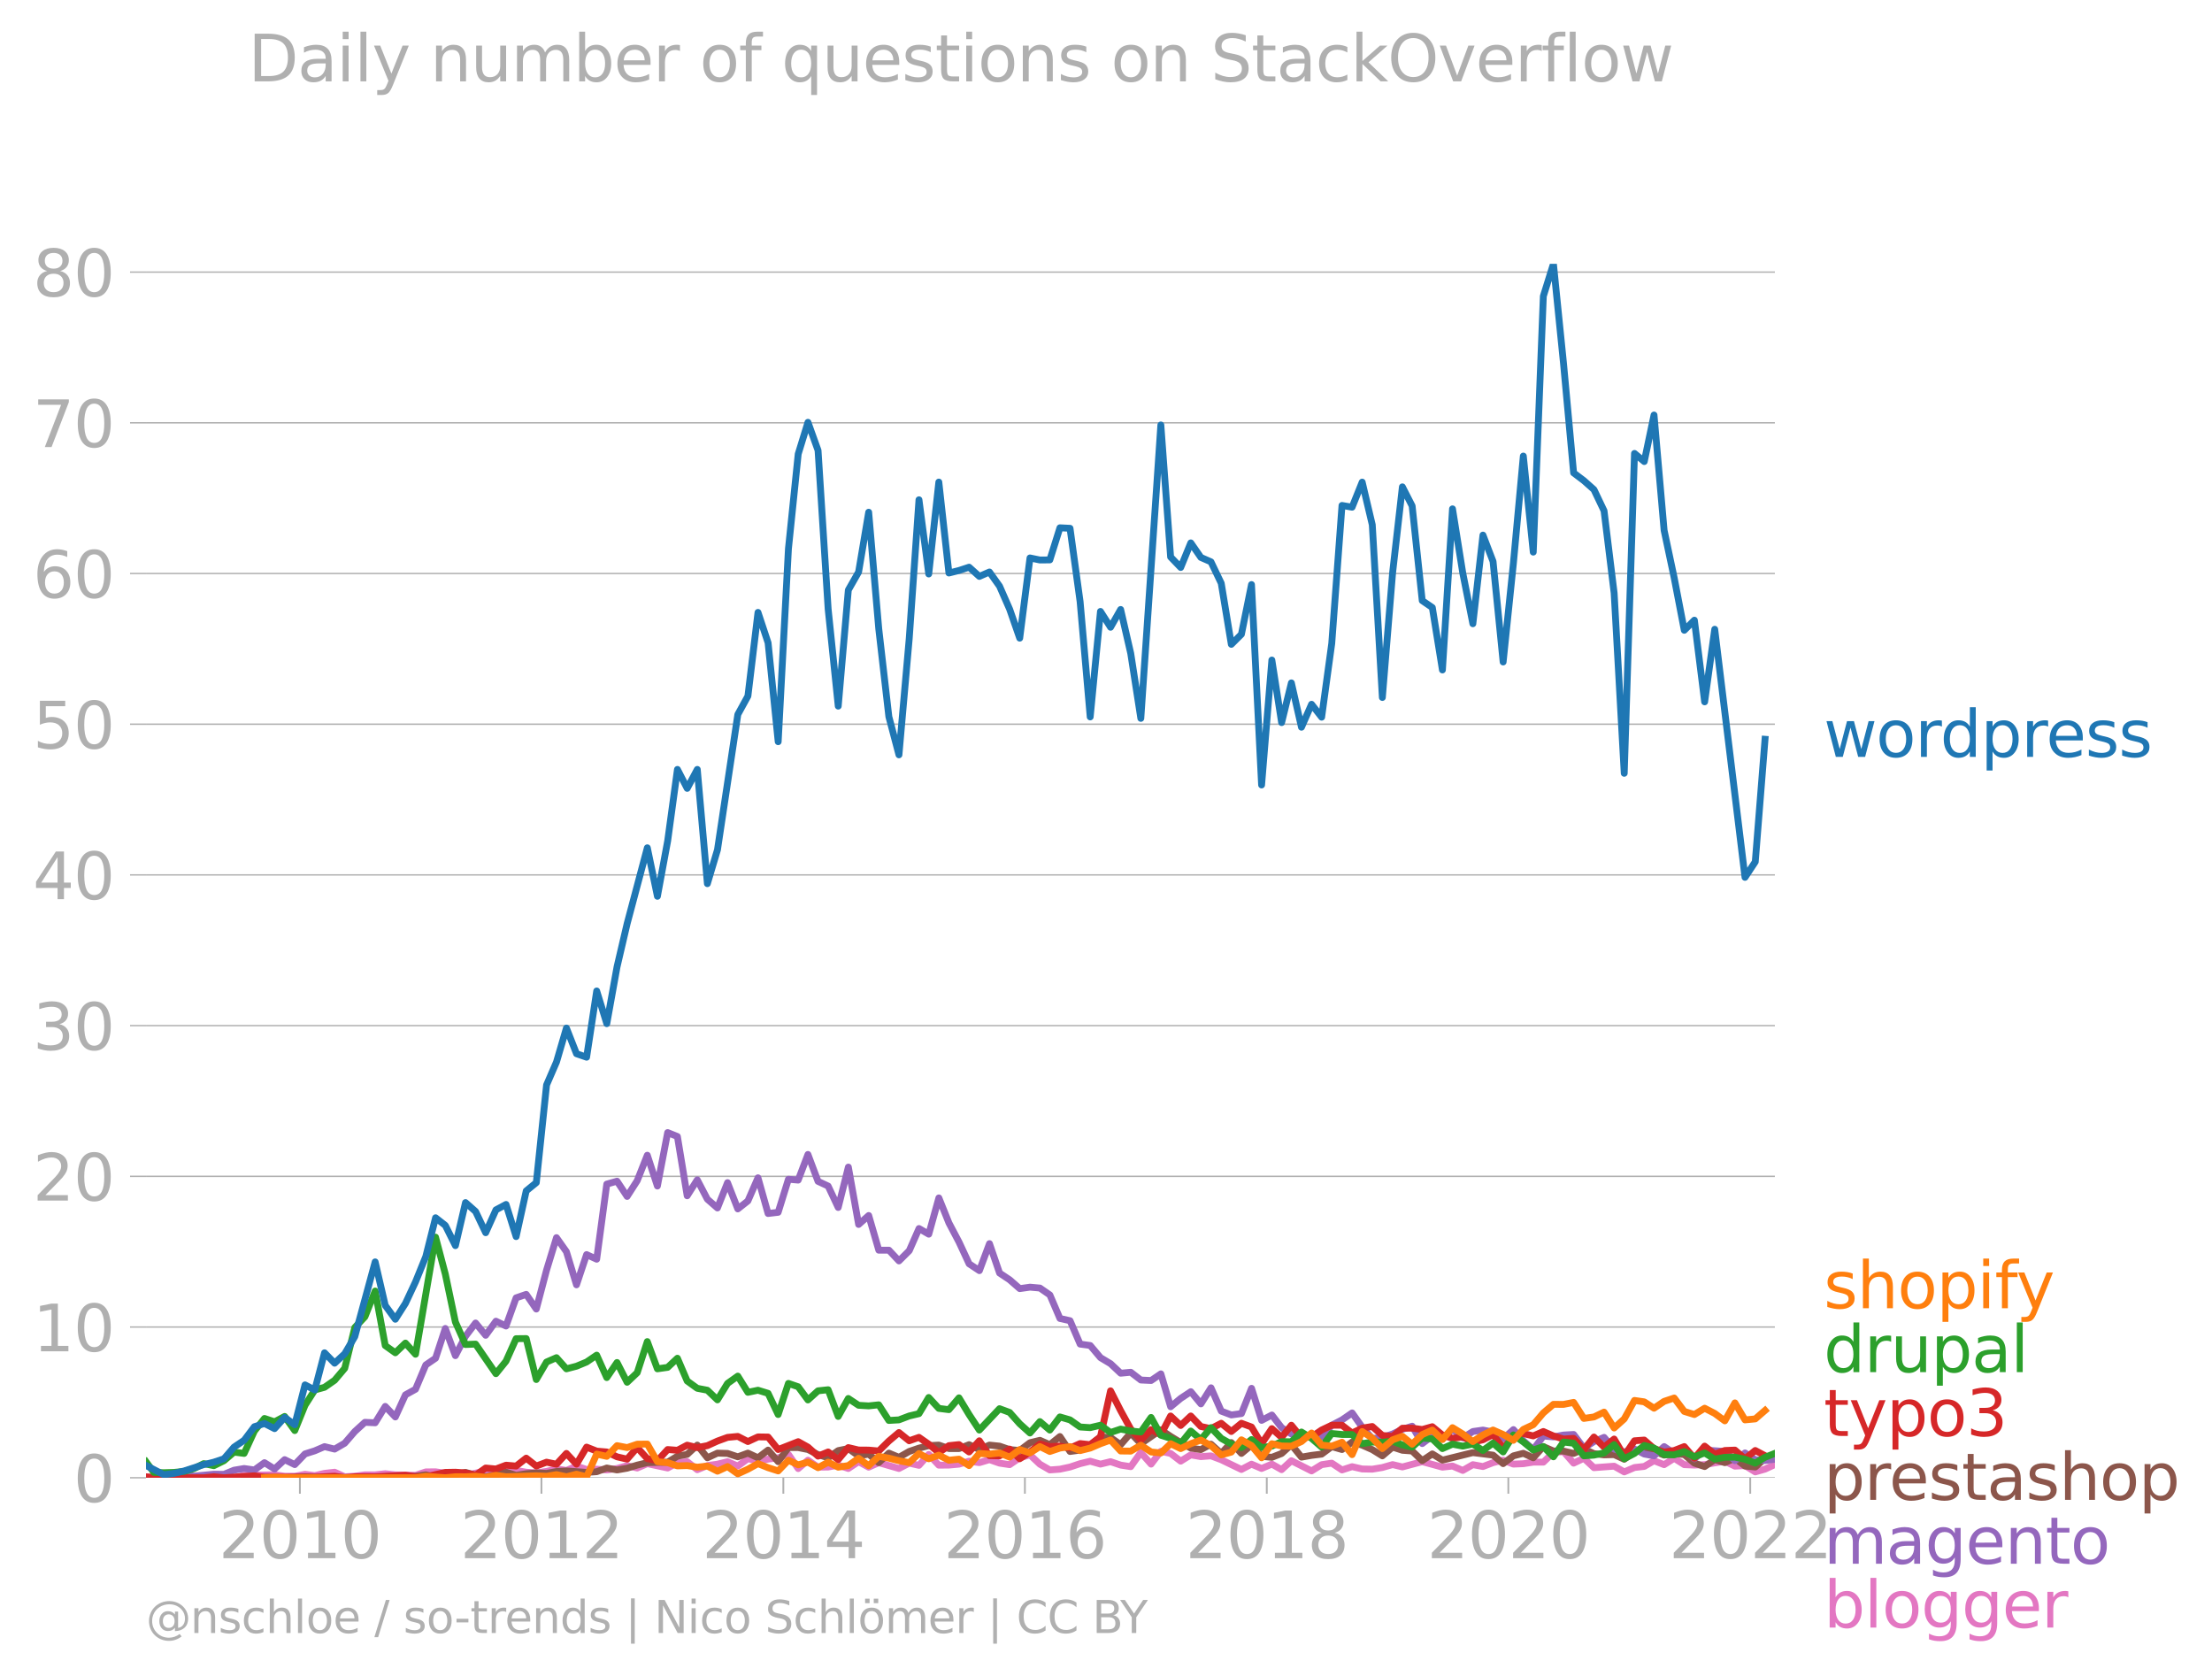 <svg xmlns:xlink="http://www.w3.org/1999/xlink" width="646.629" height="489.969" viewBox="0 0 484.972 367.477" xmlns="http://www.w3.org/2000/svg"><defs><style>*{stroke-linejoin:round;stroke-linecap:butt}</style></defs><g id="figure_1"><path d="M0 367.477h484.972V0H0v367.477z" style="fill:none" id="patch_1"/><g id="axes_1"><path d="M32.015 323.95h357.12V57.838H32.015V323.95z" style="fill:none" id="patch_2"/><g id="matplotlib.axis_1"><g id="xtick_1"><g id="line2d_1"><defs><path id="mef257b372c" d="M0 0v3.5" style="stroke:#b0b0b0;stroke-width:.4"/></defs><use xlink:href="#mef257b372c" x="65.75" y="323.95" style="fill:#b0b0b0;stroke:#b0b0b0;stroke-width:.4"/></g><g style="fill:#b0b0b0" transform="matrix(.14 0 0 -.14 47.935 341.588)" id="text_1"><defs><path id="DejaVuSans-32" d="M1228 531h2203V0H469v531q359 372 979 998 621 627 780 809 303 340 423 576 121 236 121 464 0 372-261 606-261 235-680 235-297 0-627-103-329-103-704-313v638q381 153 712 231 332 78 607 78 725 0 1156-363 431-362 431-968 0-288-108-546-107-257-392-607-78-91-497-524-418-433-1181-1211z" transform="scale(.016)"/><path id="DejaVuSans-30" d="M2034 4250q-487 0-733-480-245-479-245-1442 0-959 245-1439 246-480 733-480 491 0 736 480 246 480 246 1439 0 963-246 1442-245 480-736 480zm0 500q785 0 1199-621 414-620 414-1801 0-1178-414-1799Q2819-91 2034-91q-784 0-1198 620-414 621-414 1799 0 1181 414 1801 414 621 1198 621z" transform="scale(.016)"/><path id="DejaVuSans-31" d="M794 531h1031v3560L703 3866v575l1116 225h631V531h1031V0H794v531z" transform="scale(.016)"/></defs><use xlink:href="#DejaVuSans-32"/><use xlink:href="#DejaVuSans-30" x="63.623"/><use xlink:href="#DejaVuSans-31" x="127.246"/><use xlink:href="#DejaVuSans-30" x="190.869"/></g></g><g id="xtick_2"><use xlink:href="#mef257b372c" x="118.71" y="323.95" style="fill:#b0b0b0;stroke:#b0b0b0;stroke-width:.4" id="line2d_2"/><g style="fill:#b0b0b0" transform="matrix(.14 0 0 -.14 100.895 341.588)" id="text_2"><use xlink:href="#DejaVuSans-32"/><use xlink:href="#DejaVuSans-30" x="63.623"/><use xlink:href="#DejaVuSans-31" x="127.246"/><use xlink:href="#DejaVuSans-32" x="190.869"/></g></g><g id="xtick_3"><use xlink:href="#mef257b372c" x="171.743" y="323.95" style="fill:#b0b0b0;stroke:#b0b0b0;stroke-width:.4" id="line2d_3"/><g style="fill:#b0b0b0" transform="matrix(.14 0 0 -.14 153.928 341.588)" id="text_3"><defs><path id="DejaVuSans-34" d="M2419 4116 825 1625h1594v2491zm-166 550h794V1625h666v-525h-666V0h-628v1100H313v609l1940 2957z" transform="scale(.016)"/></defs><use xlink:href="#DejaVuSans-32"/><use xlink:href="#DejaVuSans-30" x="63.623"/><use xlink:href="#DejaVuSans-31" x="127.246"/><use xlink:href="#DejaVuSans-34" x="190.869"/></g></g><g id="xtick_4"><use xlink:href="#mef257b372c" x="224.704" y="323.95" style="fill:#b0b0b0;stroke:#b0b0b0;stroke-width:.4" id="line2d_4"/><g style="fill:#b0b0b0" transform="matrix(.14 0 0 -.14 206.889 341.588)" id="text_4"><defs><path id="DejaVuSans-36" d="M2113 2584q-425 0-674-291-248-290-248-796 0-503 248-796 249-292 674-292t673 292q248 293 248 796 0 506-248 796-248 291-673 291zm1253 1979v-575q-238 112-480 171-242 60-480 60-625 0-955-422-329-422-376-1275 184 272 462 417 279 145 613 145 703 0 1111-427 408-426 408-1160 0-719-425-1154Q2819-91 2113-91q-810 0-1238 620-428 621-428 1799 0 1106 525 1764t1409 658q238 0 480-47t505-140z" transform="scale(.016)"/></defs><use xlink:href="#DejaVuSans-32"/><use xlink:href="#DejaVuSans-30" x="63.623"/><use xlink:href="#DejaVuSans-31" x="127.246"/><use xlink:href="#DejaVuSans-36" x="190.869"/></g></g><g id="xtick_5"><use xlink:href="#mef257b372c" x="277.737" y="323.95" style="fill:#b0b0b0;stroke:#b0b0b0;stroke-width:.4" id="line2d_5"/><g style="fill:#b0b0b0" transform="matrix(.14 0 0 -.14 259.922 341.588)" id="text_5"><defs><path id="DejaVuSans-38" d="M2034 2216q-450 0-708-241-257-241-257-662 0-422 257-663 258-241 708-241t709 242q260 243 260 662 0 421-258 662-257 241-711 241zm-631 268q-406 100-633 378-226 279-226 679 0 559 398 884 399 325 1092 325 697 0 1094-325t397-884q0-400-227-679-226-278-629-378 456-106 710-416 255-309 255-755 0-679-414-1042Q2806-91 2034-91q-771 0-1186 362-414 363-414 1042 0 446 256 755 257 310 713 416zm-231 997q0-362 226-565 227-203 636-203 407 0 636 203 230 203 230 565 0 363-230 566-229 203-636 203-409 0-636-203-226-203-226-566z" transform="scale(.016)"/></defs><use xlink:href="#DejaVuSans-32"/><use xlink:href="#DejaVuSans-30" x="63.623"/><use xlink:href="#DejaVuSans-31" x="127.246"/><use xlink:href="#DejaVuSans-38" x="190.869"/></g></g><g id="xtick_6"><use xlink:href="#mef257b372c" x="330.697" y="323.95" style="fill:#b0b0b0;stroke:#b0b0b0;stroke-width:.4" id="line2d_6"/><g style="fill:#b0b0b0" transform="matrix(.14 0 0 -.14 312.882 341.588)" id="text_6"><use xlink:href="#DejaVuSans-32"/><use xlink:href="#DejaVuSans-30" x="63.623"/><use xlink:href="#DejaVuSans-32" x="127.246"/><use xlink:href="#DejaVuSans-30" x="190.869"/></g></g><g id="xtick_7"><use xlink:href="#mef257b372c" x="383.73" y="323.95" style="fill:#b0b0b0;stroke:#b0b0b0;stroke-width:.4" id="line2d_7"/><g style="fill:#b0b0b0" transform="matrix(.14 0 0 -.14 365.915 341.588)" id="text_7"><use xlink:href="#DejaVuSans-32"/><use xlink:href="#DejaVuSans-30" x="63.623"/><use xlink:href="#DejaVuSans-32" x="127.246"/><use xlink:href="#DejaVuSans-32" x="190.869"/></g></g></g><g id="matplotlib.axis_2"><g id="ytick_1"><path d="M32.015 323.95h357.12" clip-path="url(#pf6f43f674e)" style="fill:none;stroke:#b0b0b0;stroke-width:.3;stroke-linecap:square" id="line2d_8"/><g id="line2d_9"><defs><path id="ma8124d7499" d="M0 0h-3.5" style="stroke:#b0b0b0;stroke-width:.3"/></defs><use xlink:href="#ma8124d7499" x="32.015" y="323.95" style="fill:#b0b0b0;stroke:#b0b0b0;stroke-width:.3"/></g><use xlink:href="#DejaVuSans-30" style="fill:#b0b0b0" transform="matrix(.14 0 0 -.14 16.108 329.269)" id="text_8"/></g><g id="ytick_2"><path d="M32.015 290.912h357.12" clip-path="url(#pf6f43f674e)" style="fill:none;stroke:#b0b0b0;stroke-width:.3;stroke-linecap:square" id="line2d_10"/><use xlink:href="#ma8124d7499" x="32.015" y="290.912" style="fill:#b0b0b0;stroke:#b0b0b0;stroke-width:.3" id="line2d_11"/><g style="fill:#b0b0b0" transform="matrix(.14 0 0 -.14 7.2 296.231)" id="text_9"><use xlink:href="#DejaVuSans-31"/><use xlink:href="#DejaVuSans-30" x="63.623"/></g></g><g id="ytick_3"><path d="M32.015 257.875h357.12" clip-path="url(#pf6f43f674e)" style="fill:none;stroke:#b0b0b0;stroke-width:.3;stroke-linecap:square" id="line2d_12"/><use xlink:href="#ma8124d7499" x="32.015" y="257.875" style="fill:#b0b0b0;stroke:#b0b0b0;stroke-width:.3" id="line2d_13"/><g style="fill:#b0b0b0" transform="matrix(.14 0 0 -.14 7.2 263.194)" id="text_10"><use xlink:href="#DejaVuSans-32"/><use xlink:href="#DejaVuSans-30" x="63.623"/></g></g><g id="ytick_4"><path d="M32.015 224.837h357.12" clip-path="url(#pf6f43f674e)" style="fill:none;stroke:#b0b0b0;stroke-width:.3;stroke-linecap:square" id="line2d_14"/><use xlink:href="#ma8124d7499" x="32.015" y="224.837" style="fill:#b0b0b0;stroke:#b0b0b0;stroke-width:.3" id="line2d_15"/><g style="fill:#b0b0b0" transform="matrix(.14 0 0 -.14 7.2 230.156)" id="text_11"><defs><path id="DejaVuSans-33" d="M2597 2516q453-97 707-404 255-306 255-756 0-690-475-1069Q2609-91 1734-91q-293 0-604 58T488 141v609q262-153 574-231 313-78 654-78 593 0 904 234t311 681q0 413-289 645-289 233-804 233h-544v519h569q465 0 712 186t247 536q0 359-255 551-254 193-729 193-260 0-557-57-297-56-653-174v562q360 100 674 150t592 50q719 0 1137-327 419-326 419-882 0-388-222-655t-631-370z" transform="scale(.016)"/></defs><use xlink:href="#DejaVuSans-33"/><use xlink:href="#DejaVuSans-30" x="63.623"/></g></g><g id="ytick_5"><path d="M32.015 191.8h357.12" clip-path="url(#pf6f43f674e)" style="fill:none;stroke:#b0b0b0;stroke-width:.3;stroke-linecap:square" id="line2d_16"/><use xlink:href="#ma8124d7499" x="32.015" y="191.8" style="fill:#b0b0b0;stroke:#b0b0b0;stroke-width:.3" id="line2d_17"/><g style="fill:#b0b0b0" transform="matrix(.14 0 0 -.14 7.2 197.119)" id="text_12"><use xlink:href="#DejaVuSans-34"/><use xlink:href="#DejaVuSans-30" x="63.623"/></g></g><g id="ytick_6"><path d="M32.015 158.762h357.12" clip-path="url(#pf6f43f674e)" style="fill:none;stroke:#b0b0b0;stroke-width:.3;stroke-linecap:square" id="line2d_18"/><use xlink:href="#ma8124d7499" x="32.015" y="158.762" style="fill:#b0b0b0;stroke:#b0b0b0;stroke-width:.3" id="line2d_19"/><g style="fill:#b0b0b0" transform="matrix(.14 0 0 -.14 7.2 164.081)" id="text_13"><defs><path id="DejaVuSans-35" d="M691 4666h2478v-532H1269V2991q137 47 274 70 138 23 276 23 781 0 1237-428 457-428 457-1159 0-753-469-1171Q2575-91 1722-91q-294 0-599 50Q819 9 494 109v635q281-153 581-228t634-75q541 0 856 284 316 284 316 772 0 487-316 771-315 285-856 285-253 0-505-56-251-56-513-175v2344z" transform="scale(.016)"/></defs><use xlink:href="#DejaVuSans-35"/><use xlink:href="#DejaVuSans-30" x="63.623"/></g></g><g id="ytick_7"><path d="M32.015 125.725h357.12" clip-path="url(#pf6f43f674e)" style="fill:none;stroke:#b0b0b0;stroke-width:.3;stroke-linecap:square" id="line2d_20"/><use xlink:href="#ma8124d7499" x="32.015" y="125.725" style="fill:#b0b0b0;stroke:#b0b0b0;stroke-width:.3" id="line2d_21"/><g style="fill:#b0b0b0" transform="matrix(.14 0 0 -.14 7.2 131.044)" id="text_14"><use xlink:href="#DejaVuSans-36"/><use xlink:href="#DejaVuSans-30" x="63.623"/></g></g><g id="ytick_8"><path d="M32.015 92.687h357.12" clip-path="url(#pf6f43f674e)" style="fill:none;stroke:#b0b0b0;stroke-width:.3;stroke-linecap:square" id="line2d_22"/><use xlink:href="#ma8124d7499" x="32.015" y="92.687" style="fill:#b0b0b0;stroke:#b0b0b0;stroke-width:.3" id="line2d_23"/><g style="fill:#b0b0b0" transform="matrix(.14 0 0 -.14 7.2 98.006)" id="text_15"><defs><path id="DejaVuSans-37" d="M525 4666h3000v-269L1831 0h-659l1594 4134H525v532z" transform="scale(.016)"/></defs><use xlink:href="#DejaVuSans-37"/><use xlink:href="#DejaVuSans-30" x="63.623"/></g></g><g id="ytick_9"><path d="M32.015 59.65h357.12" clip-path="url(#pf6f43f674e)" style="fill:none;stroke:#b0b0b0;stroke-width:.3;stroke-linecap:square" id="line2d_24"/><use xlink:href="#ma8124d7499" x="32.015" y="59.65" style="fill:#b0b0b0;stroke:#b0b0b0;stroke-width:.3" id="line2d_25"/><g style="fill:#b0b0b0" transform="matrix(.14 0 0 -.14 7.2 64.968)" id="text_16"><use xlink:href="#DejaVuSans-38"/><use xlink:href="#DejaVuSans-30" x="63.623"/></g></g></g><path d="m32.015 323.743 1.705.1 4.425-.106 2.25.213 2.14-.118 8.778.118 2.213-.533 6.674-.107 2.213.31 2.213.01 2.249-.426 2.14.274 2.14-.487 2.213-.253 2.212.999 2.213-.118 2.213-.309h2.249l2.213-.241 2.212.241 4.426.107 2.249-.746 2.14-.02 4.353.638 2.213.128 4.425-.96 2.249.747 2.213-1.016 2.212.163 2.213.387 2.213.146 2.249-.32 2.176-.55 2.177.337 2.213-.934 2.212.721 2.213-.06 2.213.167 2.249-.32 2.213-.618 2.212.511 2.213-.952 4.462.952 2.14-1.172 2.14-.213 2.213 1.755 2.213-.903 2.212-.309 2.213-.543 2.249.96 2.213-1.628 2.212.561 2.213-.45 2.213-.296 2.249-.746 2.14 3.11 2.14-1.83 2.213 1.523 2.213-.032 2.212-.408 2.213.728 2.25-1.492 2.212 1.204 2.213-.99 4.425 1.278 2.25-1.172 2.14.483 2.14-2.402 2.212 2.363 2.213-.018 2.213-.203 2.212-.65 2.25.32 2.212-.66 2.213.767 2.213.334 2.212-1.507 2.25-.64 2.176 2.048 2.176 1.257 2.213-.167 2.213-.473 2.212-.739 2.213-.54 2.25.64 2.212-.54 2.213.753 2.212.348 2.213-3.119 2.25 2.558 2.14-2.798 2.14.453 2.212 1.695 2.213-1.375 2.213.384 2.212-.171 2.25.853 4.425 2.131 2.213-1.162 2.212.949 2.25-.96 2.14 1.215 2.14-1.96 4.425 2.238 2.213-1.371 2.213-.334 2.249 1.492 2.212-.718 2.213.505 2.213.046 2.212-.366 2.25-.64 2.14.518 4.353-1.164 4.425 1.211 2.213-.245 2.249.96 2.212-1.265 2.213.412 2.213-.853 2.213-.533 2.249.853 2.176-.092 2.177-.335 2.212-.003 2.213-2.128 2.213-.185 2.213 2.53 2.249-1.066 2.212 2.06 4.426-.33 2.212 1.254 2.25-.96 2.14-.239 2.14-1.252 2.213.867 2.212-1.4 2.213 1.4 2.213.092 2.249-.107 4.425-.746 2.213 1.09 2.213-.13 2.249 1.385 2.14-.609 2.14-.99h0" clip-path="url(#pf6f43f674e)" style="fill:none;stroke:#e377c2;stroke-width:1.5;stroke-linecap:square" id="line2d_26"/><path d="m53.526 323.95 4.461-.11 4.426.11 4.462-.213 4.28.213 2.213-.11 4.425.11 2.213-.107 2.249.107 2.213-.22 2.212-.1 2.213.1 2.213-.1 2.249-.32 2.14.522 2.14-.095 4.426-.96 2.212.622 2.213.338 2.249-.427 2.213-.572 2.212.679 2.213-.348 2.213-.185 2.249.107 2.176-.408 2.177-.125 4.425.32 2.213-.15 2.213-.81 2.249.427 2.213-.388 2.212-.678 2.213-.533 4.462-.107 2.14-1.309 2.14-.396 2.213-2.042 2.213 2.788 2.212-1.026 2.213.067 2.249.746 2.213-.813 2.212 1.026 2.213-1.687 2.213 2.54 2.249-3.09h2.14l2.14.426 2.213 1.115 2.213.696 2.212-1.577 2.213-.448 2.25 1.599 2.212-.38 2.213 1.872 2.212-2.092 2.213.92 2.25-1.28 2.14-.734 2.14-.544 2.212-.124 2.213.763 2.213.008 2.212-.86 2.25 1.066 2.212-.977 2.213.23 2.213.76 2.212.2 2.25-1.705 2.176-.53 2.176.956 2.213-1.783 2.213 3.275 2.212-.302 2.213-1.084 2.25-1.811 2.212.142 2.213 1.563 2.212-2.554 2.213 2.34 4.39-3.04 2.14 1.442 2.212 1.35 2.213 1.208 2.213.334 2.212-1.187 2.25 2.025 2.212-2.38 2.213 2.38 2.213-1.83 2.212 2.47 2.25.213 2.14-.834 2.14-1.937 2.212 2.732 2.213-.388 2.213-.273 2.213-1.645 2.249.64 2.212-1.638 2.213.678 2.213.974 2.212 1.371 2.25-1.918 2.14.696 2.14.156 2.213 2.118 2.212-1.478 2.213 1.367 6.674-1.651 4.426.55 2.213 1.865 2.249-1.705 2.176-.559 2.177.985 2.212-2.458 2.213.966 2.213.025 2.213.508 2.249-.959 2.212 1.002 2.213.277 2.213-.057 2.212 1.016 2.25-1.705 2.14-.853 2.14.746 2.213.906 2.212-.373 2.213.263 2.213 1.869 2.249.746 2.212-1.514 2.213.661 2.213-.991 2.213 1.737 2.249.213 2.14-1.903h0" clip-path="url(#pf6f43f674e)" style="fill:none;stroke:#8c564b;stroke-width:1.5;stroke-linecap:square" id="line2d_27"/><path d="m32.015 323.95 1.705-.107 2.213-.003 4.461-.53 2.14.286 4.353-.417 2.213.025 2.213-.906 2.213-.373 2.249.32 2.212-1.599 2.213 1.386 2.213-2.047 2.213 1.087 2.249-2.344 2.14-.678 2.14-.92 2.213.543 2.212-1.29 2.213-2.565 2.213-2.017 2.249.106 2.213-3.595 2.212 2.316 2.213-4.849 2.213-1.225 2.249-5.33 2.14-1.468 2.14-6.524 2.213 5.957 2.213-4.252 2.212-2.906 2.213 2.693 2.249-3.09 2.213 1.058 2.212-6.174 2.213-.764 2.213 3.215 2.249-8.526 2.176-7.125 2.177 3.076 2.213 7.268 2.212-6.63 2.213 1.013 2.213-16.465 2.249-.64 2.213 3.34 2.212-3.446 2.213-5.585 2.213 6.757 2.249-11.723 2.14.86 2.14 12.995 2.213-3.492 2.213 4.238 2.212 1.929 2.213-5.553 2.249 5.755 2.213-1.744 2.212-5.077 2.213 7.83 2.213-.263 2.249-7.247 2.14.187 2.14-5.622 2.213 5.897 2.213 1.03 2.212 4.697L186 255.85l2.25 12.575 2.212-1.96 2.213 7.609 2.212-.01 2.213 2.354 2.25-2.238 2.14-4.86 2.14 1.237 2.212-7.947 2.213 5.496 2.213 4.195 2.212 4.757 2.25 1.492 2.212-5.918 2.213 6.45 2.213 1.479 2.212 1.932 2.25-.32 2.176.195 2.176 1.51 2.213 5.162 2.213.487 2.212 5.13 2.213.305 2.25 2.664 2.212 1.325 2.213 2.086 2.212-.213 2.213 1.705 2.25.106 2.14-1.457 2.14 7.212 2.212-1.84 2.213-1.464 2.213 2.675 2.212-3.527 2.25 5.115 2.212.835 2.213-.302 2.213-5.534 2.212 7.026 2.25-1.172 2.14 2.775 2.14 1.381 2.212.562 4.426.11 2.213-2.59 2.249-1.172 2.212-1.524 2.213 3.122 2.213 2.494 2.212-.256 2.25-.746 2.14-1.027 2.14-.678 2.213 3.808 2.212-1.676 2.213.685 2.213-2.177 2.249 1.918 2.212-1.393 2.213-.312 2.213.422 2.213 1.496 2.249-2.025 2.176 2.462 2.177 1.908 2.212-2.96 2.213.189 2.213-.409 2.213-.124 2.249 2.984 2.212-1.428 2.213-.917 2.213 2.569 2.212.628 2.25-.639 2.14 1.096 2.14.396 2.213-2.032 2.212 1.5 2.213-1.17 2.213 2.341 2.249-1.918 4.425.32 2.213 2.01 2.213-1.69 2.249 1.492 2.14.167 2.14-.274h0" clip-path="url(#pf6f43f674e)" style="fill:none;stroke:#9467bd;stroke-width:1.5;stroke-linecap:square" id="line2d_28"/><g style="fill:#1f77b4" transform="matrix(.14 0 0 -.14 399.849 165.929)" id="text_17"><defs><path id="DejaVuSans-77" d="M269 3500h575l719-2731 715 2731h678l719-2731 716 2731h575L4050 0h-678l-753 2869L1863 0h-679L269 3500z" transform="scale(.016)"/><path id="DejaVuSans-6f" d="M1959 3097q-462 0-731-361t-269-989q0-628 267-989 268-361 733-361 460 0 728 362 269 363 269 988 0 622-269 986-268 364-728 364zm0 487q750 0 1178-488 429-487 429-1349 0-859-429-1349Q2709-91 1959-91q-753 0-1180 489-426 490-426 1349 0 862 426 1349 427 488 1180 488z" transform="scale(.016)"/><path id="DejaVuSans-72" d="M2631 2963q-97 56-211 82-114 27-251 27-488 0-749-317t-261-911V0H581v3500h578v-544q182 319 472 473 291 155 707 155 59 0 131-8 72-7 159-23l3-590z" transform="scale(.016)"/><path id="DejaVuSans-64" d="M2906 2969v1894h575V0h-575v525q-181-312-458-464-276-152-664-152-634 0-1033 506-398 507-398 1332t398 1331q399 506 1033 506 388 0 664-152 277-151 458-463zM947 1747q0-634 261-995t717-361q456 0 718 361 263 361 263 995t-263 995q-262 361-718 361t-717-361q-261-361-261-995z" transform="scale(.016)"/><path id="DejaVuSans-70" d="M1159 525v-1856H581v4831h578v-531q182 312 458 463 277 152 661 152 638 0 1036-506 399-506 399-1331T3314 415Q2916-91 2278-91q-384 0-661 152-276 152-458 464zm1957 1222q0 634-261 995t-717 361q-457 0-718-361t-261-995q0-634 261-995t718-361q456 0 717 361t261 995z" transform="scale(.016)"/><path id="DejaVuSans-65" d="M3597 1894v-281H953q38-594 358-905t892-311q331 0 642 81t618 244V178Q3153 47 2828-22t-659-69q-838 0-1327 487-489 488-489 1320 0 859 464 1363 464 505 1252 505 706 0 1117-455 411-454 411-1235zm-575 169q-6 471-264 752-258 282-683 282-481 0-770-272t-333-766l2050 4z" transform="scale(.016)"/><path id="DejaVuSans-73" d="M2834 3397v-544q-243 125-506 187-262 63-544 63-428 0-642-131t-214-394q0-200 153-314t616-217l197-44q612-131 870-370t258-667q0-488-386-773Q2250-91 1575-91q-281 0-586 55T347 128v594q319-166 628-249 309-82 613-82 406 0 624 139 219 139 219 392 0 234-158 359-157 125-692 241l-200 47q-534 112-772 345-237 233-237 639 0 494 350 762 350 269 994 269 318 0 599-47 282-46 519-140z" transform="scale(.016)"/></defs><use xlink:href="#DejaVuSans-77"/><use xlink:href="#DejaVuSans-6f" x="81.787"/><use xlink:href="#DejaVuSans-72" x="142.969"/><use xlink:href="#DejaVuSans-64" x="182.332"/><use xlink:href="#DejaVuSans-70" x="245.809"/><use xlink:href="#DejaVuSans-72" x="309.285"/><use xlink:href="#DejaVuSans-65" x="348.148"/><use xlink:href="#DejaVuSans-73" x="409.672"/><use xlink:href="#DejaVuSans-73" x="461.771"/></g><g style="fill:#ff7f0e" transform="matrix(.14 0 0 -.14 399.849 286.798)" id="text_18"><defs><path id="DejaVuSans-68" d="M3513 2113V0h-575v2094q0 497-194 743-194 247-581 247-466 0-735-297-269-296-269-809V0H581v4863h578V2956q207 316 486 472 280 156 646 156 603 0 912-373 310-373 310-1098z" transform="scale(.016)"/><path id="DejaVuSans-69" d="M603 3500h575V0H603v3500zm0 1363h575v-729H603v729z" transform="scale(.016)"/><path id="DejaVuSans-66" d="M2375 4863v-479h-550q-309 0-430-125-120-125-120-450v-309h947v-447h-947V0H697v3053H147v447h550v244q0 584 272 851 272 268 862 268h544z" transform="scale(.016)"/><path id="DejaVuSans-79" d="M2059-325q-243-625-475-815-231-191-618-191H506v481h338q237 0 368 113 132 112 291 531l103 262L191 3500h609L1894 763l1094 2737h609L2059-325z" transform="scale(.016)"/></defs><use xlink:href="#DejaVuSans-73"/><use xlink:href="#DejaVuSans-68" x="52.1"/><use xlink:href="#DejaVuSans-6f" x="115.479"/><use xlink:href="#DejaVuSans-70" x="176.66"/><use xlink:href="#DejaVuSans-69" x="240.137"/><use xlink:href="#DejaVuSans-66" x="267.92"/><use xlink:href="#DejaVuSans-79" x="301.375"/></g><g style="fill:#2ca02c" transform="matrix(.14 0 0 -.14 399.849 300.798)" id="text_19"><defs><path id="DejaVuSans-75" d="M544 1381v2119h575V1403q0-497 193-746 194-248 582-248 465 0 735 297 271 297 271 810v1984h575V0h-575v538q-209-319-486-474-276-155-642-155-603 0-916 375-312 375-312 1097zm1447 2203z" transform="scale(.016)"/><path id="DejaVuSans-61" d="M2194 1759q-697 0-966-159t-269-544q0-306 202-486 202-179 548-179 479 0 768 339t289 901v128h-572zm1147 238V0h-575v531q-197-318-491-470T1556-91q-537 0-855 302-317 302-317 808 0 590 395 890 396 300 1180 300h807v57q0 397-261 614t-733 217q-300 0-585-72-284-72-546-216v532q315 122 612 182 297 61 578 61 760 0 1135-394 375-393 375-1193z" transform="scale(.016)"/><path id="DejaVuSans-6c" d="M603 4863h575V0H603v4863z" transform="scale(.016)"/></defs><use xlink:href="#DejaVuSans-64"/><use xlink:href="#DejaVuSans-72" x="63.477"/><use xlink:href="#DejaVuSans-75" x="104.59"/><use xlink:href="#DejaVuSans-70" x="167.969"/><use xlink:href="#DejaVuSans-61" x="231.445"/><use xlink:href="#DejaVuSans-6c" x="292.725"/></g><g style="fill:#d62728" transform="matrix(.14 0 0 -.14 399.849 314.798)" id="text_20"><defs><path id="DejaVuSans-74" d="M1172 4494v-994h1184v-447H1172V1153q0-428 117-550t477-122h590V0h-590q-666 0-919 248-253 249-253 905v1900H172v447h422v994h578z" transform="scale(.016)"/></defs><use xlink:href="#DejaVuSans-74"/><use xlink:href="#DejaVuSans-79" x="39.209"/><use xlink:href="#DejaVuSans-70" x="98.389"/><use xlink:href="#DejaVuSans-6f" x="161.865"/><use xlink:href="#DejaVuSans-33" x="223.047"/></g><g style="fill:#9467bd" transform="matrix(.14 0 0 -.14 399.849 342.798)" id="text_21"><defs><path id="DejaVuSans-6d" d="M3328 2828q216 388 516 572t706 184q547 0 844-383 297-382 297-1088V0h-578v2094q0 503-179 746-178 244-543 244-447 0-707-297-259-296-259-809V0h-578v2094q0 506-178 748t-550 242q-441 0-701-298-259-298-259-808V0H581v3500h578v-544q197 322 472 475t653 153q382 0 649-194 267-193 395-562z" transform="scale(.016)"/><path id="DejaVuSans-67" d="M2906 1791q0 625-258 968-257 344-723 344-462 0-720-344-258-343-258-968 0-622 258-966t720-344q466 0 723 344 258 344 258 966zm575-1357q0-893-397-1329-396-436-1215-436-303 0-572 45t-522 139v559q253-137 500-202 247-66 503-66 566 0 847 295t281 892v285q-178-310-456-463T1784 0Q1141 0 747 490 353 981 353 1791q0 812 394 1302 394 491 1037 491 388 0 666-153t456-462v531h575V434z" transform="scale(.016)"/><path id="DejaVuSans-6e" d="M3513 2113V0h-575v2094q0 497-194 743-194 247-581 247-466 0-735-297-269-296-269-809V0H581v3500h578v-544q207 316 486 472 280 156 646 156 603 0 912-373 310-373 310-1098z" transform="scale(.016)"/></defs><use xlink:href="#DejaVuSans-6d"/><use xlink:href="#DejaVuSans-61" x="97.412"/><use xlink:href="#DejaVuSans-67" x="158.691"/><use xlink:href="#DejaVuSans-65" x="222.168"/><use xlink:href="#DejaVuSans-6e" x="283.691"/><use xlink:href="#DejaVuSans-74" x="347.07"/><use xlink:href="#DejaVuSans-6f" x="386.279"/></g><g style="fill:#8c564b" transform="matrix(.14 0 0 -.14 399.849 328.798)" id="text_22"><use xlink:href="#DejaVuSans-70"/><use xlink:href="#DejaVuSans-72" x="63.477"/><use xlink:href="#DejaVuSans-65" x="102.34"/><use xlink:href="#DejaVuSans-73" x="163.863"/><use xlink:href="#DejaVuSans-74" x="215.963"/><use xlink:href="#DejaVuSans-61" x="255.172"/><use xlink:href="#DejaVuSans-73" x="316.451"/><use xlink:href="#DejaVuSans-68" x="368.551"/><use xlink:href="#DejaVuSans-6f" x="431.93"/><use xlink:href="#DejaVuSans-70" x="493.111"/></g><g style="fill:#e377c2" transform="matrix(.14 0 0 -.14 399.849 356.798)" id="text_23"><defs><path id="DejaVuSans-62" d="M3116 1747q0 634-261 995t-717 361q-457 0-718-361t-261-995q0-634 261-995t718-361q456 0 717 361t261 995zM1159 2969q182 312 458 463 277 152 661 152 638 0 1036-506 399-506 399-1331T3314 415Q2916-91 2278-91q-384 0-661 152-276 152-458 464V0H581v4863h578V2969z" transform="scale(.016)"/></defs><use xlink:href="#DejaVuSans-62"/><use xlink:href="#DejaVuSans-6c" x="63.477"/><use xlink:href="#DejaVuSans-6f" x="91.26"/><use xlink:href="#DejaVuSans-67" x="152.441"/><use xlink:href="#DejaVuSans-67" x="215.918"/><use xlink:href="#DejaVuSans-65" x="279.395"/><use xlink:href="#DejaVuSans-72" x="340.918"/></g><g style="fill:#b0b0b0" transform="matrix(.097 0 0 -.097 32.015 357.986)" id="text_24"><defs><path id="DejaVuSans-40" d="M2381 1678q0-447 222-702 222-254 610-254 384 0 604 256 221 256 221 700 0 438-225 695-225 258-607 258-378 0-602-256-223-256-223-697zm1703-934q-187-241-429-355t-564-114q-538 0-874 389t-336 1014q0 625 337 1015 338 391 873 391 322 0 565-117 244-117 428-354v409h447V722q457 69 714 417 258 349 258 902 0 334-99 628-98 294-298 544-325 409-792 626t-1017 217q-384 0-738-102-353-101-653-301-490-319-767-836-276-517-276-1120 0-497 179-932 180-434 521-765 328-325 759-495 431-171 922-171 403 0 792 136t714 389l281-347q-390-303-851-464t-936-161q-578 0-1091 205-512 205-912 595Q841 78 631 592q-209 514-209 1105 0 569 212 1084 213 516 607 907 403 396 931 607t1119 211q662 0 1229-272 568-271 952-771 234-307 357-666 124-359 124-744 0-822-497-1297T4084 263v481z" transform="scale(.016)"/><path id="DejaVuSans-63" d="M3122 3366v-538q-244 135-489 202t-495 67q-560 0-870-355-309-354-309-995t309-996q310-354 870-354 250 0 495 67t489 202V134Q2881 22 2623-34q-257-57-548-57-791 0-1257 497-465 497-465 1341 0 856 470 1346 471 491 1290 491 265 0 518-55 253-54 491-163z" transform="scale(.016)"/><path id="DejaVuSans-2f" d="M1625 4666h531L531-594H0l1625 5260z" transform="scale(.016)"/><path id="DejaVuSans-2d" d="M313 2009h1684v-512H313v512z" transform="scale(.016)"/><path id="DejaVuSans-7c" d="M1344 4891v-6400H813v6400h531z" transform="scale(.016)"/><path id="DejaVuSans-4e" d="M628 4666h850L3547 763v3903h612V0h-850L1241 3903V0H628v4666z" transform="scale(.016)"/><path id="DejaVuSans-53" d="M3425 4513v-616q-359 172-678 256-319 85-616 85-515 0-795-200t-280-569q0-310 186-468 186-157 705-254l381-78q706-135 1042-474t336-907q0-679-455-1029Q2797-91 1919-91q-331 0-705 75-373 75-773 222v650q384-215 753-325 369-109 725-109 540 0 834 212 294 213 294 607 0 343-211 537t-692 291l-385 75q-706 140-1022 440-315 300-315 835 0 619 436 975t1201 356q329 0 669-60 341-59 697-177z" transform="scale(.016)"/><path id="DejaVuSans-f6" d="M1959 3097q-462 0-731-361t-269-989q0-628 267-989 268-361 733-361 460 0 728 362 269 363 269 988 0 622-269 986-268 364-728 364zm0 487q750 0 1178-488 429-487 429-1349 0-859-429-1349Q2709-91 1959-91q-753 0-1180 489-426 490-426 1349 0 862 426 1349 427 488 1180 488zm295 1266h634v-631h-634v631zm-1222 0h634v-631h-634v631z" transform="scale(.016)"/><path id="DejaVuSans-43" d="M4122 4306v-665q-319 297-680 443-361 147-767 147-800 0-1225-489t-425-1414q0-922 425-1411t1225-489q406 0 767 147t680 444V359q-331-225-702-338-370-112-782-112-1060 0-1670 648-609 649-609 1771 0 1125 609 1773 610 649 1670 649 418 0 788-111 371-111 696-333z" transform="scale(.016)"/><path id="DejaVuSans-42" d="M1259 2228V519h1013q509 0 754 211 246 211 246 645 0 438-246 645-245 208-754 208H1259zm0 1919V2741h935q462 0 688 173 227 174 227 530 0 353-227 528-226 175-688 175h-935zm-631 519h1613q722 0 1112-300 391-300 391-853 0-429-200-682t-588-315q466-100 724-418 258-317 258-792 0-625-425-966Q3088 0 2303 0H628v4666z" transform="scale(.016)"/><path id="DejaVuSans-59" d="M-13 4666h679l1293-1919 1285 1919h678L2272 2222V0h-634v2222L-13 4666z" transform="scale(.016)"/></defs><use xlink:href="#DejaVuSans-40"/><use xlink:href="#DejaVuSans-6e" x="100"/><use xlink:href="#DejaVuSans-73" x="163.379"/><use xlink:href="#DejaVuSans-63" x="215.479"/><use xlink:href="#DejaVuSans-68" x="270.459"/><use xlink:href="#DejaVuSans-6c" x="333.838"/><use xlink:href="#DejaVuSans-6f" x="361.621"/><use xlink:href="#DejaVuSans-65" x="422.803"/><use xlink:href="#DejaVuSans-20" x="484.326"/><use xlink:href="#DejaVuSans-2f" x="516.113"/><use xlink:href="#DejaVuSans-20" x="549.805"/><use xlink:href="#DejaVuSans-73" x="581.592"/><use xlink:href="#DejaVuSans-6f" x="633.691"/><use xlink:href="#DejaVuSans-2d" x="696.748"/><use xlink:href="#DejaVuSans-74" x="732.832"/><use xlink:href="#DejaVuSans-72" x="772.041"/><use xlink:href="#DejaVuSans-65" x="810.904"/><use xlink:href="#DejaVuSans-6e" x="872.428"/><use xlink:href="#DejaVuSans-64" x="935.807"/><use xlink:href="#DejaVuSans-73" x="999.283"/><use xlink:href="#DejaVuSans-20" x="1051.383"/><use xlink:href="#DejaVuSans-7c" x="1083.17"/><use xlink:href="#DejaVuSans-20" x="1116.861"/><use xlink:href="#DejaVuSans-4e" x="1148.648"/><use xlink:href="#DejaVuSans-69" x="1223.453"/><use xlink:href="#DejaVuSans-63" x="1251.236"/><use xlink:href="#DejaVuSans-6f" x="1306.217"/><use xlink:href="#DejaVuSans-20" x="1367.398"/><use xlink:href="#DejaVuSans-53" x="1399.186"/><use xlink:href="#DejaVuSans-63" x="1462.662"/><use xlink:href="#DejaVuSans-68" x="1517.643"/><use xlink:href="#DejaVuSans-6c" x="1581.021"/><use xlink:href="#DejaVuSans-f6" x="1608.805"/><use xlink:href="#DejaVuSans-6d" x="1669.986"/><use xlink:href="#DejaVuSans-65" x="1767.398"/><use xlink:href="#DejaVuSans-72" x="1828.922"/><use xlink:href="#DejaVuSans-20" x="1870.035"/><use xlink:href="#DejaVuSans-7c" x="1901.822"/><use xlink:href="#DejaVuSans-20" x="1935.514"/><use xlink:href="#DejaVuSans-43" x="1967.301"/><use xlink:href="#DejaVuSans-43" x="2037.125"/><use xlink:href="#DejaVuSans-20" x="2106.949"/><use xlink:href="#DejaVuSans-42" x="2138.736"/><use xlink:href="#DejaVuSans-59" x="2201.84"/></g><g style="fill:#b0b0b0" transform="matrix(.14 0 0 -.14 54.43 17.838)" id="text_25"><defs><path id="DejaVuSans-44" d="M1259 4147V519h763q966 0 1414 437 448 438 448 1382 0 937-448 1373t-1414 436h-763zm-631 519h1297q1356 0 1990-564 635-564 635-1764 0-1207-638-1773Q3275 0 1925 0H628v4666z" transform="scale(.016)"/><path id="DejaVuSans-71" d="M947 1747q0-634 261-995t717-361q456 0 718 361 263 361 263 995t-263 995q-262 361-718 361t-717-361q-261-361-261-995zM2906 525q-181-312-458-464-276-152-664-152-634 0-1033 506-398 507-398 1332t398 1331q399 506 1033 506 388 0 664-152 277-151 458-463v531h575v-4831h-575V525z" transform="scale(.016)"/><path id="DejaVuSans-6b" d="M581 4863h578V1991l1716 1509h734L1753 1863 3688 0h-750L1159 1709V0H581v4863z" transform="scale(.016)"/><path id="DejaVuSans-4f" d="M2522 4238q-688 0-1093-513-404-512-404-1397 0-881 404-1394 405-512 1093-512 687 0 1089 512 402 513 402 1394 0 885-402 1397-402 513-1089 513zm0 512q981 0 1568-658 588-658 588-1764 0-1103-588-1761Q3503-91 2522-91q-984 0-1574 656-589 657-589 1763t589 1764q590 658 1574 658z" transform="scale(.016)"/><path id="DejaVuSans-76" d="M191 3500h609L1894 563l1094 2937h609L2284 0h-781L191 3500z" transform="scale(.016)"/></defs><use xlink:href="#DejaVuSans-44"/><use xlink:href="#DejaVuSans-61" x="77.002"/><use xlink:href="#DejaVuSans-69" x="138.281"/><use xlink:href="#DejaVuSans-6c" x="166.064"/><use xlink:href="#DejaVuSans-79" x="193.848"/><use xlink:href="#DejaVuSans-20" x="253.027"/><use xlink:href="#DejaVuSans-6e" x="284.814"/><use xlink:href="#DejaVuSans-75" x="348.193"/><use xlink:href="#DejaVuSans-6d" x="411.572"/><use xlink:href="#DejaVuSans-62" x="508.984"/><use xlink:href="#DejaVuSans-65" x="572.461"/><use xlink:href="#DejaVuSans-72" x="633.984"/><use xlink:href="#DejaVuSans-20" x="675.098"/><use xlink:href="#DejaVuSans-6f" x="706.885"/><use xlink:href="#DejaVuSans-66" x="768.066"/><use xlink:href="#DejaVuSans-20" x="803.271"/><use xlink:href="#DejaVuSans-71" x="835.059"/><use xlink:href="#DejaVuSans-75" x="898.535"/><use xlink:href="#DejaVuSans-65" x="961.914"/><use xlink:href="#DejaVuSans-73" x="1023.438"/><use xlink:href="#DejaVuSans-74" x="1075.537"/><use xlink:href="#DejaVuSans-69" x="1114.746"/><use xlink:href="#DejaVuSans-6f" x="1142.529"/><use xlink:href="#DejaVuSans-6e" x="1203.711"/><use xlink:href="#DejaVuSans-73" x="1267.09"/><use xlink:href="#DejaVuSans-20" x="1319.189"/><use xlink:href="#DejaVuSans-6f" x="1350.977"/><use xlink:href="#DejaVuSans-6e" x="1412.158"/><use xlink:href="#DejaVuSans-20" x="1475.537"/><use xlink:href="#DejaVuSans-53" x="1507.324"/><use xlink:href="#DejaVuSans-74" x="1570.801"/><use xlink:href="#DejaVuSans-61" x="1610.01"/><use xlink:href="#DejaVuSans-63" x="1671.289"/><use xlink:href="#DejaVuSans-6b" x="1726.27"/><use xlink:href="#DejaVuSans-4f" x="1784.18"/><use xlink:href="#DejaVuSans-76" x="1862.891"/><use xlink:href="#DejaVuSans-65" x="1922.07"/><use xlink:href="#DejaVuSans-72" x="1983.594"/><use xlink:href="#DejaVuSans-66" x="2024.707"/><use xlink:href="#DejaVuSans-6c" x="2059.912"/><use xlink:href="#DejaVuSans-6f" x="2087.695"/><use xlink:href="#DejaVuSans-77" x="2148.877"/></g><path d="m32.015 323.743 1.705.207 2.213-.11 2.212.11h6.53l2.212-.22 2.213.22 6.675-.426 2.212.316 11.028-.008 4.353-.213 2.212.33 2.213-.22 4.462.008 6.638-.338 2.213.338h2.249l4.28-.96 2.213-.039 2.213.146 2.212.515 2.213-1.58 2.249.213 2.213-.835 2.212.195 2.213-1.737 2.213 1.737 2.249-.853 2.176.449 2.177-2.367 2.213 2.355 2.212-3.74 2.213.877 2.213.188 2.249 1.066 2.213.508 2.212-2.533 2.213 2.423 2.213.455 2.249-2.451 2.14.163 2.14-1.123 2.213.533 2.213-.426 2.212-1.005 2.213-.807 2.249-.213 2.213 1.13 2.212-1.023 2.213.032 2.213 2.739 4.39-1.725 2.14 1.192 2.212 1.978 2.213-.913 2.212 1.684 2.213-2.643 2.25.533 2.212.018 2.213.195 2.212-2.177 2.213-1.872 2.25 1.811 2.14-.75 2.14 1.496 2.212 1.848 2.213-1.528 2.213-.234 2.212 1.62 2.25-2.452 2.212 3.254 2.213.05 2.213-1.481 2.212 2.12 2.25-1.492 2.176-1.756 2.176.584 2.213-.117 2.213.437 2.212-.988 2.213.242 2.25-1.705 2.212-10.1 2.213 4.345 2.212 4.025 2.213 2.476 2.25-2.345 2.14 1.112 2.14-4.096 2.212 2.082 2.213-2.082 2.213 2.302 2.212.469 2.25-1.172 2.212 1.804 2.213-1.804 2.213.813 2.212 3.663 2.25-3.304 2.14 1.914 2.14-2.66 2.212 2.7 2.213-.142 2.213-1.51 2.213-1.048h2.249l2.212 1.709 2.213-1.07 2.213-.362 2.212 1.961 2.25.213 2.14-1.796 2.14-.016 2.213.299 2.212-.618 2.213 1.83 2.213.727 2.249-.32 2.212 1.134 2.213-.494 2.213-1.158 2.213 2.97 2.249-2.345 2.176-.838 2.177.519 2.212-.967 2.213.967 2.213.685 2.213-.153 2.249 2.452 2.212-2.74 2.213 2.207 2.213-1.766 2.212 3.684 2.25-3.304 2.14-.16 2.14 1.865 2.213.778 2.212-.351 2.213-.86 2.213 2.565 2.249-2.664 2.212 1.75 2.213-.791 2.213-.09 2.213 1.901 2.249-1.811 2.14 1.13h0" clip-path="url(#pf6f43f674e)" style="fill:none;stroke:#d62728;stroke-width:1.5;stroke-linecap:square" id="line2d_29"/><path d="m32.015 320.44 1.705 2.338 2.213.07 2.212-.07 2.25-.214 2.14-.62 2.14-1.085 2.212.448 2.213-1.087 2.213-1.887 2.213.288 2.249-4.902 2.212-2.764 2.213.739 2.213-1.18 2.213 3.098 2.249-5.542 2.14-3.353 2.14-.59 2.213-1.541 2.212-2.615 2.213-8.949 2.213-2.348 2.249-5.648 2.213 11.96 2.212 1.575 2.213-2.125 2.213 2.444 4.389-25.672 2.14 8.088 2.213 10.515 2.213 4.938 2.212-.092 4.462 6.486 2.213-2.742 2.212-4.931 2.213-.025 2.213 8.977 2.249-3.836 2.176-.952 2.177 2.444 2.213-.576 2.212-.916 2.213-1.507 2.213 4.917 2.249-3.304 2.213 4.334 2.212-2.096 2.213-6.824 2.213 5.972 2.249-.32 2.14-2.002 2.14 4.986 2.213 1.606 2.213.419 2.212 2.113 2.213-3.605 2.249-1.599 2.213 3.553 2.212-.462 2.213.682 2.213 4.646 2.249-6.82 2.14.734 2.14 2.89 2.213-2 2.213-.239 2.212 5.855 2.213-3.937 2.25 1.492 2.212.132 2.213-.238 2.212 3.432 2.213-.128 2.25-.853 2.14-.506 2.14-3.544 2.212 2.388 2.213.277 2.213-2.59 2.212 3.655 2.25 3.41 4.425-4.689 2.213.818 2.212 2.486 2.25 2.025 2.176-2.499 2.176 1.86 2.213-2.881 2.213.643 2.212 1.56 2.213.145 2.25-.533 2.212 1.599 2.213-.746 2.212.415 2.213.224 2.25-3.197 2.14 3.894 2.14.688 2.212 1.144 2.213-2.742 2.213 1.861 2.212-2.607 2.25 2.344 2.212 1.254 2.213.771 2.213-1.762 2.212 1.762 2.25-.32 2.14-.978 2.14.02 2.212-2.136 2.213 1.39 2.213 1.914 2.213-2.98 2.249.213 2.212.014 2.213 2.01 2.213-.358 2.212.039 2.25-.213 2.14.795 2.14.484 2.213-1.986 2.212.174 2.213 2.139 2.213-.967 2.249.427 2.212-.452 2.213 1.41 2.213-1.63 2.213 1.95 2.249-3.73 2.176 1.518 2.177 1.786 2.212-.753 2.213 2.245 2.213-3.236 2.213.252 2.249 2.771 2.212-.16 2.213-.48 2.213-1.832 2.212 3.111 2.25-1.172 2.14-1.75 2.14.578 2.213 1.435 2.212.057 2.213-.718 2.213 1.144 2.249-.852 2.212 1.36 2.213-.401 2.213-.04 2.213.466 2.249.853 2.14-1.287 2.14-.845h0" clip-path="url(#pf6f43f674e)" style="fill:none;stroke:#2ca02c;stroke-width:1.5;stroke-linecap:square" id="line2d_30"/><path d="m57.987 323.95 2.213-.107 4.426.107h26.48l2.249-.32 4.28.32 2.213-.22 2.213.007 2.212-.118 2.213.224 2.249-.426 2.213.313 6.638-.206 2.249.106 2.176-.364 2.177.47 2.213-.557 2.212.558 2.213-4.963 2.213.487 2.249-2.345 2.213.426 2.212-.746 2.213-.025 2.213 3.862 2.249.213 2.14.708 2.14-.069 2.213.352 2.213-.245 2.212 1.126 2.213-1.02 2.249 1.6 2.213-1.02 2.212-1.219 2.213.888 2.213.71 2.249-2.344 2.14 1.005 2.14-.579 2.213 1.208 2.213-1.208 2.212 1.098 2.213-.352 2.25-1.598 2.212 1.62 2.213-2.046 2.212.394 2.213.565 2.25.426 2.14-2.006 2.14 1.153 2.212-.799 2.213 1.12 2.213-.239 2.212 1.41 2.25-2.664 2.212.153 2.213-.26 2.213.92 2.212-1.665 2.25.746 2.176-1.4 2.176 1.08 2.213-.743 2.213-.323 2.212.874 2.213-.554 2.25-.96 2.212-.799 2.213 2.398 2.212.025 2.213-1.304 2.25 1.492 2.14.221 2.14-2.032 2.212 1.073 2.213-1.073 2.213-.8 2.212 1.226 2.25 2.025 2.212-.608 2.213-2.696 2.213 1.265 2.212 2.678 2.25-3.09 2.14.498 2.14.035 2.212-1.002 2.213-1.876 2.213 2.647 2.213.23 2.249-.852 2.212 2.714 2.213-5.059 2.213 1.425 2.212 2.305 2.25-1.918 2.14-.773 2.14 1.732 2.213-2.117 2.212-.973 2.213 2.074 2.213-2.607 2.249 1.385 2.212 1.663 2.213-1.45 2.213-1.083 2.213.977 2.249 1.279 2.176-2.389 2.177-1.022 2.212-2.59 2.213-1.886 2.213.015 2.213-.441 2.249 3.517 2.212-.323 2.213-1.063 2.213 3.485 2.212-1.992 2.25-4.05 2.14.308 2.14 1.397 2.213-1.5 2.212-.738 2.213 2.941 2.213.682 2.249-1.385 2.212 1.144 2.213 1.627 2.213-3.94 2.213 3.727 2.249-.213 2.14-1.854h0" clip-path="url(#pf6f43f674e)" style="fill:none;stroke:#ff7f0e;stroke-width:1.5;stroke-linecap:square" id="line2d_31"/><path d="m32.015 321.266 3.918 2.023 2.212-.298 2.25-.533 4.28-1.386 2.212-.536 2.213-.743 2.213-2.56 2.213-1.49 2.249-2.983 2.212-.704 2.213 1.13 2.213-2.451 2.213 1.598 2.249-8.739 2.14 1.123 2.14-8.156 2.213 2.28 2.212-2.067 2.213-3.77 4.462-16.372 2.213 9.545 2.212 3.03 2.213-3.47L91.106 281l2.249-5.542 2.14-8.499 2.14 1.679 2.213 4.433 2.213-9.442 2.212 1.954 2.213 4.653 2.249-5.009 2.213-1.186 2.212 7.048 2.213-10.022 2.213-1.808 2.249-21.42 2.176-5.028 2.177-7.442 2.213 5.634 2.212.76 2.213-14.525 2.213 7.172 2.249-12.47 2.213-9.46 4.425-16.628 2.213 10.636 2.249-12.15 2.14-15.666 2.14 4.157 2.213-4.157 2.213 25.045 2.212-7.425 4.462-29.662 2.213-4.036 2.212-18.345 2.213 6.672 2.213 21.677 2.249-42.31 2.14-20.758 2.14-6.95 2.213 6.163 2.213 34.76 2.212 21.294 2.213-25.45 2.25-3.943 2.212-13.116 2.213 25.585 2.212 19.236 2.213 8.366 2.25-25.47 2.14-30.446 2.14 16.271 2.212-20.15 2.213 19.937 2.213-.554 2.212-.725 2.25 2.025 2.212-.97 2.213 3.102 2.213 5.047 2.212 6.356 2.25-17.585 2.176.449 2.176-.022 2.213-7.038 2.213.11 2.212 16.079 2.213 25.272 2.25-23.127 2.212 3.471 2.213-3.897 2.212 9.624 2.213 14.248 4.39-64.324 2.14 28.942 2.212 2.302 2.213-5.392 2.213 3.19 2.212.966 2.25 4.69 2.212 13.395 2.213-2.206 2.213-10.899 2.212 43.937 2.25-27.39 2.14 13.714 2.14-8.705 2.212 9.72 2.213-5.03 2.213 2.827 2.213-16.149 2.249-30.267 2.212.384 2.213-5.5 2.213 9.354 2.212 37.859 2.25-27.39 2.14-18.783 2.14 4.183 2.213 20.76 2.212 1.514 2.213 13.684 2.213-35.319 2.249 14.068 2.212 11.12 2.213-19.433 2.213 5.777 2.213 22.039 2.249-21.634 2.176-23.509 2.177 21.057 2.212-56.1 2.213-7.097 2.213 21.854 2.213 23.972 2.249 1.705 2.212 1.965 2.213 4.643 2.213 18.042 2.212 39.507 2.25-70.125 2.14 1.781 2.14-10.2 2.213 25.272 2.212 10.43 2.213 11.485 2.213-2.213 2.249 17.904 2.212-15.911 6.639 54.384 2.249-3.41 2.14-26.857h0" clip-path="url(#pf6f43f674e)" style="fill:none;stroke:#1f77b4;stroke-width:1.5;stroke-linecap:square" id="line2d_32"/></g></g><defs><clipPath id="pf6f43f674e"><path d="M32.015 57.838h357.12V323.95H32.015z"/></clipPath></defs></svg>